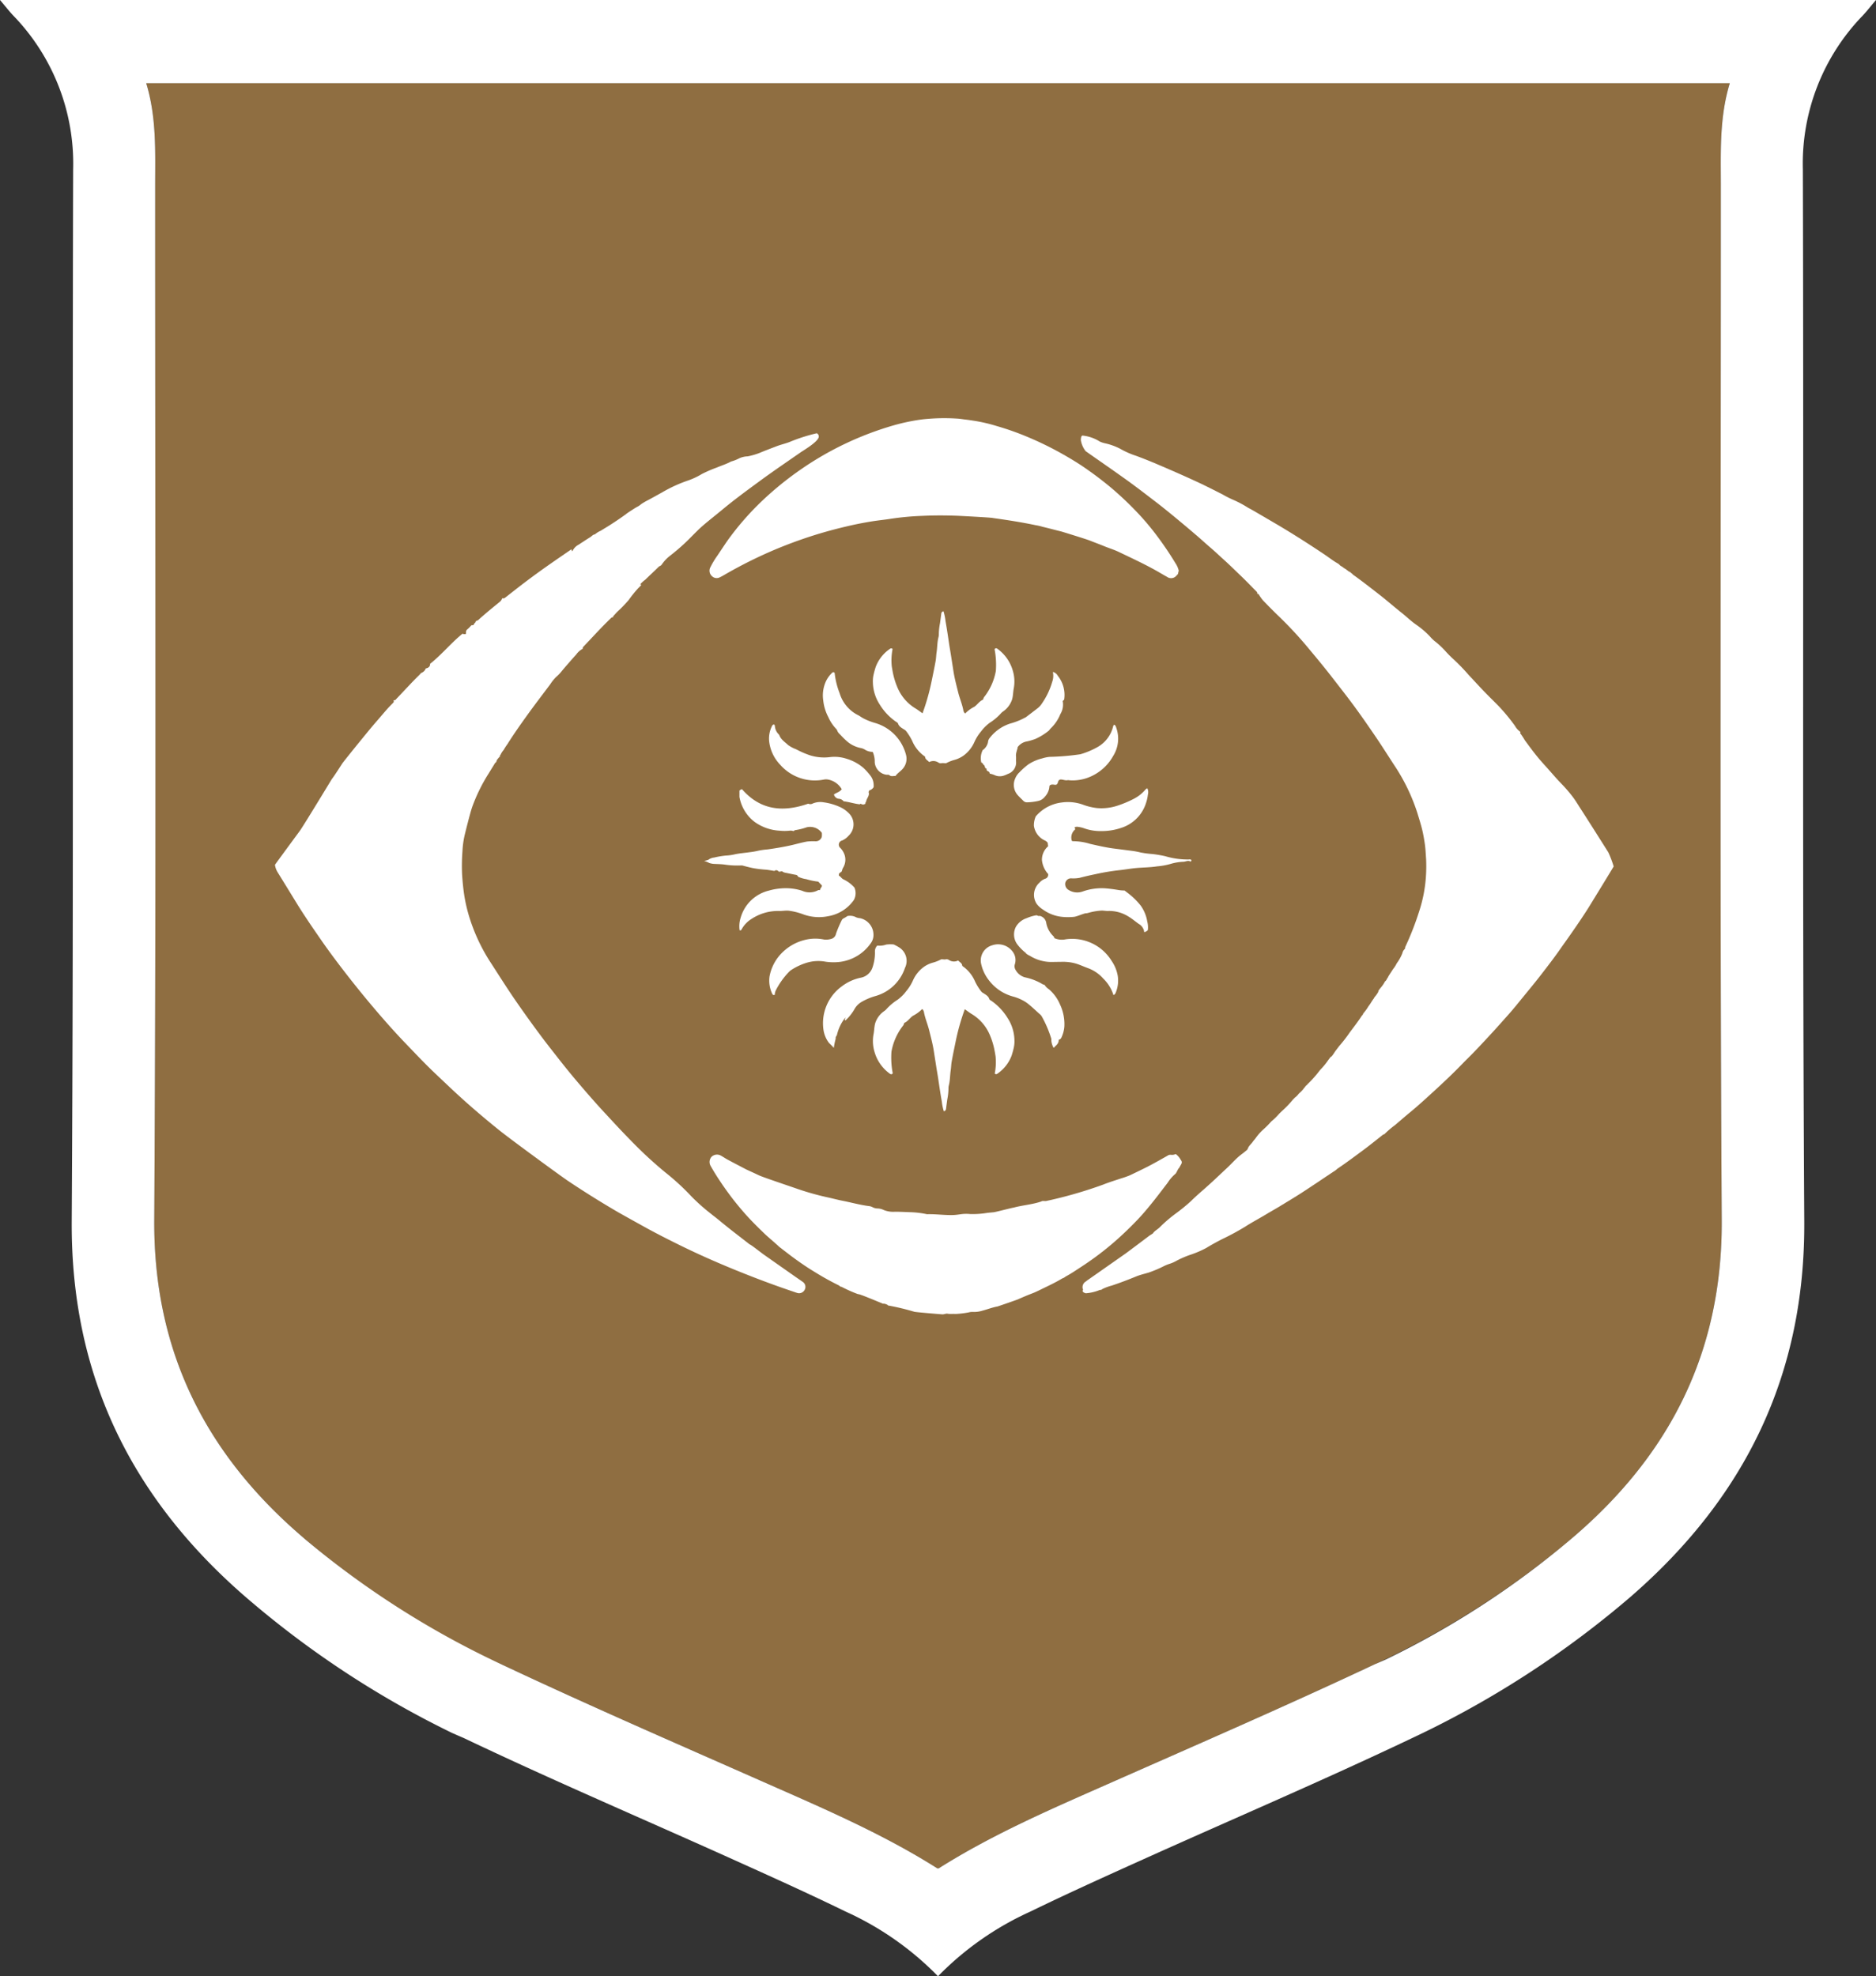<svg xmlns="http://www.w3.org/2000/svg" viewBox="0 0 261.64 275.595">
  <rect x="0" y="0" width="261.64" height="275.595" fill="#333333" stroke="none"/>
  <title>tooltip_trials-of-osiris_1</title>
  <g id="Layer_2" data-name="Layer 2">
    <g id="Layer_1-2" data-name="Layer 1">
      <g>
        <path d="M130.82,11.604H20.393c1.457,4.79,1.248,9.535,1.247,14.263-.01,48.083.162,96.168-.126,144.249-.111,18.444,7.26,32.86,21.027,44.516a122.46,122.46,0,0,0,25.824,16.788l.733.32.747.319c12.125,5.708,24.426,11.048,36.686,16.465,8.248,3.645,16.541,7.185,24.216,12.039.024-.014.048-.028.072-.042.024.014.048.028.072.042,7.675-4.855,15.968-8.395,24.216-12.039,12.261-5.417,24.561-10.757,36.687-16.465a124.165,124.165,0,0,0,27.664-17.724l-.36.297c13.767-11.656,21.137-26.072,21.027-44.516-.288-48.082-.116-96.166-.126-144.249-.001-4.728-.209-9.473,1.247-14.263Z" style="fill: #8f6e41"/>
        <path d="M261.64,0H0C.743.875,1.274,1.562,1.868,2.19a29.678,29.678,0,0,1,8.334,21.457c-.142,48.885.099,97.772-.198,146.656-.13,21.384,8.215,38.425,24.062,52.234a133.09,133.09,0,0,0,28.986,19.129l.792.348.807.347c12.409,5.908,25.063,11.302,37.595,16.952,5.239,2.362,10.48,4.724,15.646,7.24a42.436,42.436,0,0,1,12.928,9.041,42.441,42.441,0,0,1,12.928-9.041c5.166-2.516,10.407-4.878,15.646-7.24,12.532-5.65,25.186-11.045,37.595-16.952a134.767,134.767,0,0,0,30.918-20.107l-.333.283c15.847-13.809,24.192-30.85,24.062-52.234-.297-48.884-.056-97.771-.198-146.656a29.678,29.678,0,0,1,8.334-21.457c.594-.628,1.125-1.314,1.868-2.19ZM240,25.867c.01,48.083-.162,96.168.126,144.249.111,18.444-7.26,32.86-21.027,44.516A122.452,122.452,0,0,1,193.276,231.42l-.733.32-.747.319c-12.125,5.708-24.426,11.048-36.687,16.465-8.248,3.645-16.541,7.185-24.216,12.039-.024-.014-.048-.028-.072-.042-.024.014-.048.028-.072.042-7.675-4.855-15.968-8.395-24.216-12.039-12.261-5.417-24.561-10.757-36.686-16.465A124.165,124.165,0,0,1,42.181,214.335l.36.297C28.775,202.976,21.404,188.561,21.514,170.117c.288-48.082.116-96.166.126-144.249.001-4.728.209-9.473-1.247-14.263H241.248c-1.457,4.79-1.248,9.535-1.247,14.263Z" style="fill: #fff"/>
        <g>
          <path d="M224.313,118.869c-.104-.171-3.14-4.97-3.82-6.009-.387-.591-.743-1.206-1.17-1.766a20.274,20.274,0,0,0-1.584-1.826c-.562-.579-1.088-1.191-1.623-1.796-.533-.604-1.084-1.19-1.599-1.812-.653-.79-1.255-1.615-1.861-2.439a9.036,9.036,0,0,0-.663-1l.074-.139a2.521,2.521,0,0,1-.773-.848,26.219,26.219,0,0,0-2.343-2.829c-.673-.682-1.362-1.35-2.026-2.041-.696-.725-1.37-1.471-2.06-2.201a27.967,27.967,0,0,0-2.051-2.136,15.933,15.933,0,0,1-1.248-1.251,11.388,11.388,0,0,0-1.476-1.368,5.391,5.391,0,0,1-.68-.674,12.296,12.296,0,0,0-1.959-1.66c-.688-.485-1.288-1.077-1.947-1.599-.632-.502-1.25-1.021-1.872-1.536-.076-.063-.758-.631-.966-.792-1.314-1.018-2.618-2.048-3.972-3.014a.637.637,0,0,1-.099-.114l-.094-.066a.17.17,0,0,1-.11-.14.191.191,0,0,1-.196-.108.258.258,0,0,1-.201-.104l-.109-.088a.118.118,0,0,1-.1-.087,3.417,3.417,0,0,1-.614-.414.887.887,0,0,1-.393-.292l-.186-.138c-.649-.357-1.224-.824-1.838-1.234-1.702-1.14-3.421-2.253-5.17-3.32-.574-.35-1.149-.699-1.731-1.036-.355-.206-1.688-.99-1.799-1.053-.657-.375-1.299-.778-1.972-1.122a15.09,15.09,0,0,0-1.971-1.064,13.432,13.432,0,0,1-1.621-.814c-1.095-.548-2.183-1.111-3.293-1.629-1.367-.639-2.746-1.252-4.13-1.851-1.571-.68-3.142-1.363-4.756-1.94a11.754,11.754,0,0,1-2.106-.95,8.758,8.758,0,0,0-2.121-.757,3.627,3.627,0,0,1-.709-.24,5.5,5.5,0,0,0-2.354-.826c-.259-.027-.27.395-.281.624a3.328,3.328,0,0,0,.677,1.549c1.909,1.346,3.837,2.667,5.733,4.031,1.363.98,2.693,2.006,4.025,3.028.84.644,1.664,1.309,2.481,1.981q1.556,1.281,3.088,2.591c.691.588,1.36,1.205,2.048,1.795.639.549,1.25,1.128,1.874,1.691.822.742,1.614,1.522,2.414,2.29.693.664,1.359,1.357,2.033,2.041.125.126.28.244.235.46l.006.006c.163-.068.2.079.262.163a7.17,7.17,0,0,0,.531.733c.761.786,1.526,1.57,2.319,2.322a55.202,55.202,0,0,1,4.265,4.645c1.058,1.262,2.103,2.534,3.112,3.837.811,1.048,1.63,2.09,2.428,3.148.81,1.073,1.591,2.166,2.357,3.271.708,1.021,1.413,2.044,2.093,3.084.653.999,1.291,2.009,1.948,3.004a26.667,26.667,0,0,1,3.011,6.35c.255.848.53,1.69.724,2.556.132.589.231,1.18.317,1.778.098.684.123,1.372.172,2.058a21.812,21.812,0,0,1-.043,2.722,19.679,19.679,0,0,1-.933,4.613,40.007,40.007,0,0,1-1.945,4.97c-.003.092.001.217-.074.271a1.081,1.081,0,0,0-.312.563,6.11,6.11,0,0,1-.786,1.414,4.069,4.069,0,0,1-.517.813q-.32.493-.639.987a.118.118,0,0,1-.075.114.2.2,0,0,1-.109.19l-.006.007a.81.81,0,0,1-.29.417l-.106.188-.128.213-.071.093c-.132.237-.705.797-.627.951a3.804,3.804,0,0,1-.479.685l-.125.18a.137.137,0,0,1-.079.12l-.067.116-.079.098a.042.042,0,0,1-.027.048l-.302.474-.226.312a6.289,6.289,0,0,1-.715.981.577.577,0,0,1-.189.302c-.519.805-1.105,1.561-1.68,2.325a19.657,19.657,0,0,1-1.475,1.907c-.172.225-.342.452-.516.675-.127.163-.514.84-.67.849l-.101.111-.134.181-.097.129a10.324,10.324,0,0,1-1.152,1.404l-.071.084a15.311,15.311,0,0,1-1.633,1.847l-.079.077a.125.125,0,0,1-.109.102l-.196.21a.188.188,0,0,1-.114.136.101.101,0,0,1-.036.061,4.037,4.037,0,0,1-.652.71l-.104.099a2.321,2.321,0,0,1-.53.531l-.276.281a13.734,13.734,0,0,1-1.493,1.562q-.204.197-.408.394a8.672,8.672,0,0,1-1.115,1.09l-.01.01a12.674,12.674,0,0,1-1.137,1.142,7.137,7.137,0,0,0-1.001,1.128c-.13.195-.304.361-.435.555-.222.33-.565.567-.699.973-.052.157-.242.275-.383.394-.192.163-.397.31-.596.464-.664.519-1.211,1.161-1.823,1.734-1.189,1.115-2.364,2.244-3.598,3.31q-.8.691-1.557,1.431a24.921,24.921,0,0,1-2.103,1.713,19.405,19.405,0,0,0-2.175,1.866c-.288.304-.674.482-.938.806.05.061-.44.323-.56.415-.851.648-3.111,2.341-3.34,2.502q-2.66,1.864-5.321,3.728c-.055.038-.101.089-.156.129a.909.909,0,0,0-.415,1.177c-.265.319.338.481.382.485a6.338,6.338,0,0,0,1.986-.478.289.289,0,0,0,.289-.094,6.644,6.644,0,0,1,1.319-.493c1.158-.385,2.296-.818,3.423-1.281.575-.237,1.179-.367,1.769-.548a16.643,16.643,0,0,0,2.124-.903,5.661,5.661,0,0,1,.696-.286,5.014,5.014,0,0,0,1.012-.433,13.315,13.315,0,0,1,1.876-.824,14.1,14.1,0,0,0,2.308-.982c.744-.455,1.508-.874,2.285-1.265a34.359,34.359,0,0,0,3.137-1.701c1.045-.671,2.147-1.241,3.203-1.891.055-.034,1.387-.803,1.587-.926,1.044-.645,2.102-1.268,3.131-1.935,1.467-.951,2.912-1.934,4.367-2.903a3.154,3.154,0,0,0,.576-.429c1.205-.805,2.399-1.703,3.601-2.591.905-.669,1.778-1.382,2.665-2.076.078-.061.146-.143.261-.123a13.155,13.155,0,0,1,1.511-1.295c.691-.587,1.374-1.186,2.074-1.761,1.132-.929,2.208-1.919,3.286-2.905,1.391-1.272,2.763-2.567,4.074-3.924.526-.545,1.076-1.067,1.6-1.613q1.326-1.384,2.62-2.8c.74-.806,1.463-1.626,2.191-2.442.704-.789,1.364-1.619,2.033-2.439.819-1.001,1.645-1.997,2.436-3.02.914-1.183,1.832-2.365,2.688-3.593.479-.688.971-1.367,1.451-2.054.836-1.197,1.66-2.402,2.445-3.634.225-.353,3.1-5.044,3.592-5.88A15.699,15.699,0,0,0,224.313,118.869Z" style="fill: #fff"/>
          <path d="M89.994,80.841c.611-.603,1.249-1.178,1.855-1.785.13-.131.317-.14.428-.306a5.479,5.479,0,0,1,1.247-1.308,28.294,28.294,0,0,0,2.821-2.514c.548-.548,1.084-1.11,1.67-1.615.903-.78,1.849-1.51,2.766-2.273,1.694-1.408,3.475-2.706,5.249-4.008,1.858-1.363,3.77-2.653,5.66-3.971.324-.226,2.329-1.392,2.496-2.102a.497.497,0,0,0-.273-.538A23.726,23.726,0,0,0,110.121,61.636c-.607.234-1.256.376-1.859.611-.782.304-1.571.595-2.346.922a9.723,9.723,0,0,1-1.637.472,3.045,3.045,0,0,0-1.167.266,5.252,5.252,0,0,1-1.144.448c-.658.362-1.376.578-2.009.85a17.434,17.434,0,0,0-2.091.907,10.189,10.189,0,0,1-1.819.866A19.607,19.607,0,0,0,92.339,68.669c-.722.396-1.438.803-2.167,1.184-.254.133-.494.282-.734.437a2.832,2.832,0,0,1-.651.432c.003-.015-1.411.882-1.47.966-1.067.782-1.951,1.339-2.124,1.452-.465.303-.947.58-1.415.877a3.003,3.003,0,0,0-.781.479l-.001-.007c.003-.004-.027.034-.023.03-.289.023-.436.257-.659.395-.543.335-1.074.69-1.609,1.039a1.923,1.923,0,0,0-.872.916c-.131-.058-.063-.171-.148-.26-.927.638-1.862,1.276-2.79,1.923-1.324.923-2.633,1.868-3.916,2.847-.788.601-1.564,1.218-2.348,1.826-.171.133-.328.303-.596.223a.951.951,0,0,1-.332.499c-.975.798-1.956,1.589-2.892,2.435a.61.61,0,0,1-.388.215l-.111.15c-.002.134-.154.164-.195.272-.011.159-.18.214-.318.182l-.089.048a3.778,3.778,0,0,1-.57.565c-.184.167-.152.395-.155.606a.66.66,0,0,1-.482-.03c-1.598,1.3-2.905,2.921-4.517,4.199.002.423-.261.574-.608.652a1.033,1.033,0,0,1-.565.597c-.129.043-.22.201-.328.306-1.086,1.057-2.096,2.187-3.147,3.276-.111.115-.19.289-.395.231-.109.088.032.199-.04.284-.054.064-.105.132-.165.19-.736.718-1.374,1.523-2.05,2.294-.842.959-1.644,1.953-2.451,2.941q-1.226,1.501-2.427,3.024c-.099.124-1.118,1.76-1.527,2.274,0,0-3.973,6.548-4.447,7.2-.068.093-2.932,3.975-3.486,4.758a2.583,2.583,0,0,0,.362,1.03c.444.709,2.832,4.605,2.875,4.674.999,1.594,2.062,3.144,3.133,4.69.105.151,1.398,2.059,3.883,5.234q1.864,2.383,3.826,4.686c1.31,1.528,2.642,3.039,4.038,4.49,1.388,1.443,2.756,2.904,4.212,4.283,1.467,1.389,2.926,2.789,4.438,4.127q2.264,2.004,4.627,3.896c1.573,1.255,8.393,6.251,9.452,6.96q3.516,2.356,7.178,4.478c.134.077,3.232,1.808,4.175,2.318,1.433.775,2.888,1.508,4.35,2.227,3.405,1.674,6.894,3.152,10.434,4.517q2.676,1.032,5.393,1.946c.158.054.315.112.476.157a.869.869,0,0,0,1.02-.44.839.839,0,0,0-.276-1.114c-.327-.234-.662-.457-.991-.688q-2.165-1.517-4.329-3.038c-.588-.416-1.961-1.515-2.067-1.49-1.412-1.106-2.863-2.197-4.255-3.36-.46-.384-.942-.733-1.401-1.113a26.405,26.405,0,0,1-2.511-2.261,32.953,32.953,0,0,0-3.559-3.273,57.031,57.031,0,0,1-4.958-4.593c-1.232-1.245-2.413-2.538-3.605-3.822-1.203-1.296-2.362-2.63-3.509-3.974q-1.438-1.686-2.807-3.434c-.795-1.018-1.6-2.028-2.374-3.061q-1.842-2.461-3.591-4.989c-1.205-1.739-2.331-3.528-3.479-5.304a25.343,25.343,0,0,1-3.047-6.438,22.099,22.099,0,0,1-.685-2.88c-.165-1.027-.264-2.056-.332-3.095a27.084,27.084,0,0,1,.051-3.228,12.509,12.509,0,0,1,.351-2.433c.017-.065.715-2.929,1.026-3.797a23.774,23.774,0,0,1,2.235-4.554c.275-.441.543-.887.821-1.327a.844.844,0,0,1,.283-.343l.012-.01c.028-.306.269-.483.431-.707.043-.059.087.008.129.023-.03-.037-.098-.057-.053-.125a.196.196,0,0,1,.111-.21l-.018-.019.016-.021a2.674,2.674,0,0,1,.405-.61l.002-.003a8.096,8.096,0,0,1,.517-.801c.885-1.406,1.841-2.765,2.813-4.112,1.03-1.429,2.103-2.827,3.16-4.236a6.131,6.131,0,0,1,.815-1.018,5.595,5.595,0,0,0,.734-.749c.231-.288.473-.567.716-.846.452-.519.902-1.039,1.366-1.548a2.526,2.526,0,0,1,.904-.793.323.323,0,0,1,.078-.278c1.325-1.379,2.599-2.808,3.971-4.105.192.038.188-.104.218-.178.216-.234.383-.422.557-.603a19.467,19.467,0,0,0,1.577-1.626,17.587,17.587,0,0,1,1.286-1.609c.067-.07.384-.378.479-.506l-.143-.099A4.797,4.797,0,0,1,89.994,80.841Z" style="fill: #fff"/>
          <g>
            <polygon points="128.523 182.765 128.514 182.765 128.512 182.776 128.523 182.765" style="fill: #fff"/>
            <path d="M164.698,161.783a2.517,2.517,0,0,0-.724-.85,1.158,1.158,0,0,1-.674.106.699.699,0,0,0-.471.128c-.904.513-1.808,1.026-2.73,1.505-.577.299-2.36,1.158-2.534,1.235a12.473,12.473,0,0,1-1.183.418c-.856.282-1.717.55-2.557.883a60.542,60.542,0,0,1-7.899,2.271c-.149.037-.623-.035-.647.051-1.268.452-2.62.523-3.918.879-.095-.012-2.513.619-2.771.643-.301.028-.603.055-.904.088a12.325,12.325,0,0,1-2.41.161,5.228,5.228,0,0,0-1.144.01c-.397.052-.795.117-1.201.129-1.197.037-2.385-.146-3.581-.115a.428.428,0,0,1-.101-.007,12.889,12.889,0,0,0-2.29-.273c-.706-.026-1.411-.061-2.117-.064a3.525,3.525,0,0,1-1.617-.253,1.974,1.974,0,0,0-.829-.201,1.587,1.587,0,0,1-.722-.19,1.343,1.343,0,0,0-.478-.143c-1.245-.156-2.453-.502-3.682-.741-.655-.128-1.302-.303-1.954-.448a37.941,37.941,0,0,1-4.298-1.195c-1.168-.409-4.912-1.661-5.428-1.912-.518-.252-1.69-.782-1.749-.812-.864-.452-1.731-.901-2.59-1.362-.325-.174-.63-.387-.953-.567a1.099,1.099,0,0,0-1.305.163,1.084,1.084,0,0,0-.132,1.261c.435.777.91,1.531,1.408,2.269a40.901,40.901,0,0,0,3.618,4.657c.827.911,1.701,1.772,2.587,2.621.422.405,1.935,1.679,1.906,1.706.637.489,1.268.987,1.914,1.464.97.717,1.961,1.404,2.996,2.027a38.864,38.864,0,0,0,3.552,1.975c.011.101.125.118.293.158a20.255,20.255,0,0,0,2.278,1.012c.148-.083,3.198,1.232,3.527,1.345.088-.07.664.128.656.234a33.648,33.648,0,0,1,3.665.876c.153.066,3.771.355,3.913.365.265.018.522-.148.763-.082a4,4,0,0,0,.785.016,4.563,4.563,0,0,0,.505.002,13.56,13.56,0,0,0,1.606-.202,2.063,2.063,0,0,1,.7-.068,3.827,3.827,0,0,0,1.229-.178c.71-.184,1.395-.46,2.121-.589.032-.006,2.62-.889,2.869-1.002.475-.215.955-.417,1.438-.614.142-.058.677-.26.848-.335.369-.161.73-.341,1.093-.517.938-.454,1.88-.898,2.773-1.439a1.266,1.266,0,0,0,.46-.259c.763-.401,1.496-.907,2.241-1.394a41.787,41.787,0,0,0,6.193-4.928c.764-.737,1.517-1.485,2.221-2.276,1.274-1.433,2.427-2.967,3.59-4.491a5.358,5.358,0,0,1,1.047-1.213c.198-.142.383-.748.537-.83.104-.184.219-.389.335-.593A.46.46,0,0,0,164.698,161.783Z" style="fill: #fff"/>
          </g>
          <path d="M148.058,74.13c-.877-.218-1.75-.453-2.629-.661a8.149,8.149,0,0,0-1.02-.235c-1.987-.419-3.973-.72-5.926-.994-.157-.073-4.708-.306-5.033-.317-1.615-.058-3.234-.061-4.846.017a38.547,38.547,0,0,0-4.319.397c-.908.147-1.828.23-2.736.379-.957.158-1.913.336-2.859.55-1.975.445-3.929.971-5.854,1.602-1.498.491-2.973,1.042-4.431,1.641a62.821,62.821,0,0,0-7.577,3.773c-.145.084-.298.156-.448.232a.947.947,0,0,1-1.079-.159,1.024,1.024,0,0,1-.273-1.153,11.686,11.686,0,0,1,1.034-1.732c.098-.143,1.185-1.791,1.509-2.234a39.361,39.361,0,0,1,4.783-5.451,45.071,45.071,0,0,1,5.369-4.345,44.256,44.256,0,0,1,12.876-6.114,27.656,27.656,0,0,1,4.133-.853,28.036,28.036,0,0,1,4.739-.101c.434.019.866.108,1.299.152.247.025.891.128,1.051.15a22.419,22.419,0,0,1,3.227.751,38.198,38.198,0,0,1,4.358,1.548,45.984,45.984,0,0,1,4.308,2.081c1.133.631,2.251,1.283,3.325,2.009a49.305,49.305,0,0,1,3.944,2.971,46.191,46.191,0,0,1,3.734,3.544,35.738,35.738,0,0,1,2.594,3.085,45.923,45.923,0,0,1,2.627,3.88,3.103,3.103,0,0,1,.457,1.037l-.116.48c-.054.057-.119.135-.193.203a.965.965,0,0,1-1.325.179c-.428-.231-.845-.485-1.268-.727-1.768-1.012-3.617-1.86-5.451-2.742-.664-.32-1.366-.527-2.043-.806-.666-.275-1.345-.519-2.014-.788C151.559,75.206,148.16,74.155,148.058,74.13Z" style="fill: #fff"/>
          <path d="M166.142,119.919c-.112-.105-.256-.069-.383-.06a11.094,11.094,0,0,1-3.257-.461c-.574-.129-1.146-.225-1.728-.298a13.504,13.504,0,0,1-1.698-.219,10.076,10.076,0,0,0-1.235-.23c-.812-.103-1.623-.212-2.436-.314-1.134-.142-2.243-.402-3.354-.652a8.251,8.251,0,0,0-2.423-.377c-.044.003-.091-.036-.144-.059a1.448,1.448,0,0,1,.466-1.58c.03-.148-.128-.216-.025-.332a1.126,1.126,0,0,1,.541-.012,3.942,3.942,0,0,1,.776.2,6.818,6.818,0,0,0,2.372.372,8.463,8.463,0,0,0,2.766-.45,5.313,5.313,0,0,0,3.467-3.512,5.442,5.442,0,0,0,.245-1.126,1.244,1.244,0,0,0-.08-.882.826.826,0,0,0-.335.268,5.218,5.218,0,0,1-1.456,1.154,15.091,15.091,0,0,1-2.407,1.015,7.112,7.112,0,0,1-2.829.322,8.191,8.191,0,0,1-1.894-.452,6.19,6.19,0,0,0-3.017-.324,5.643,5.643,0,0,0-3.62,1.936,3.083,3.083,0,0,0-.258,1.33,2.664,2.664,0,0,0,1.456,1.998,1.072,1.072,0,0,1,.464.349l.064.492a2.475,2.475,0,0,0-.865,1.902,3.337,3.337,0,0,0,.866,1.963.579.579,0,0,1-.436.669,2.024,2.024,0,0,0-.779.543,2.295,2.295,0,0,0-.402,2.931,3.281,3.281,0,0,0,.883.812A5.507,5.507,0,0,0,148.087,127.854a7.938,7.938,0,0,0,1.715-0c.423-.039,1.519-.562,1.735-.493.088-.021.186-.043.282-.067a8.048,8.048,0,0,1,1.83-.31c.301-.005.604.066.904.053a5.027,5.027,0,0,1,2.781.747c.524.304.982.699,1.472,1.05a1.515,1.515,0,0,1,.78,1.18c.197-.11.389-.132.501-.327a3.2,3.2,0,0,0-.082-1.177,5.267,5.267,0,0,0-.905-2.208,9.984,9.984,0,0,0-1.904-1.84c-.117-.093-.237-.183-.362-.279a5.001,5.001,0,0,1-.899-.077c-.596-.098-1.197-.181-1.799-.227a7.91,7.91,0,0,0-3.12.436,2.245,2.245,0,0,1-1.976-.206.946.946,0,0,1-.471-.974.823.823,0,0,1,.899-.643,4.896,4.896,0,0,0,1.102-.074c.728-.193,1.463-.358,2.2-.511a31.265,31.265,0,0,1,3.268-.549c.8-.079,1.594-.23,2.394-.304.985-.091,1.98-.085,2.96-.241a9.588,9.588,0,0,0,1.876-.34,7.333,7.333,0,0,1,1.824-.3c.323-.034.646-.222.948-.018C166.154,120.084,166.178,120.013,166.142,119.919Z" style="fill: #fff"/>
          <path d="M119.167,123.777a4.729,4.729,0,0,0-1.566-1.162c-.239-.126-.364-.388-.592-.493a.506.506,0,0,1,.038-.332c.117-.089.237-.18.351-.267a2.102,2.102,0,0,1,.165-.478,2.165,2.165,0,0,0,.225-1.843,2.727,2.727,0,0,0-.573-.94.599.599,0,0,1,.227-1.051,2.453,2.453,0,0,0,.887-.646,2.169,2.169,0,0,0,.009-3.202,4.114,4.114,0,0,0-1.38-.904,8.067,8.067,0,0,0-2.07-.571,2.738,2.738,0,0,0-1.531.161.691.691,0,0,1-.635.026c-3.553,1.238-6.686.911-9.245-2.028-.126.077-.254.075-.348.22,0,.217-.001.469 0.0.72a1.031,1.031,0,0,0,.01.201,5.603,5.603,0,0,0,2.118,3.44,6.595,6.595,0,0,0,3.514,1.217,6.321,6.321,0,0,0,1.404-.009,1.099,1.099,0,0,1,.486.068c.095-.052.18-.139.27-.143a8.418,8.418,0,0,0,1.557-.387,2.02,2.02,0,0,1,2.132.768,2.94,2.94,0,0,1-.006.551.87.87,0,0,1-.876.625,8.473,8.473,0,0,0-1.159.034c-.642.112-1.273.288-1.908.442-1.189.289-2.393.483-3.603.658a10.138,10.138,0,0,0-1.242.168,11.204,11.204,0,0,1-1.335.231c-.664.096-1.339.141-1.992.284a6.867,6.867,0,0,1-1.236.176,10.994,10.994,0,0,0-1.632.272,1.692,1.692,0,0,0-.75.253c-.011.078-.68.232-.68.232a2.736,2.736,0,0,1,.715.279,3.513,3.513,0,0,0,.533.117c.519.035,1.036.032,1.557.096a12.051,12.051,0,0,0,2.359.129,1.037,1.037,0,0,1,.345.054c.436.117.874.226,1.315.32a15.504,15.504,0,0,0,1.799.217c.398.037.793.116,1.198.177.196-.212.469-.07.616.115l.43-.073a.911.911,0,0,0,.397.193c.508.101,1.015.213,1.524.308a.356.356,0,0,1,.307.253,3.946,3.946,0,0,0,1.142.346,9.179,9.179,0,0,0,1.681.346l.516.543c-.009.234-.25.399-.277.646-.1,0-.197-.03-.256.005a2.494,2.494,0,0,1-2.213.086,7.371,7.371,0,0,0-2.329-.36,8.511,8.511,0,0,0-2.332.333,5.423,5.423,0,0,0-3.928,3.766,3.931,3.931,0,0,0-.148,1.765c.186.06.233-.044.294-.154a3.927,3.927,0,0,1,1.34-1.41,6.707,6.707,0,0,1,3.933-1.126c.201.008.403-.019.605-.027a3.557,3.557,0,0,1,.654-.014,9.038,9.038,0,0,1,2.0.493,6.389,6.389,0,0,0,3.507.279,5.485,5.485,0,0,0,3.604-2.267A1.981,1.981,0,0,0,119.167,123.777Z" style="fill: #fff"/>
          <path d="M126.353,105.244a6.247,6.247,0,0,0-4.352-4.435,8.689,8.689,0,0,1-1.583-.63c-.284-.145-.536-.354-.823-.489a5.042,5.042,0,0,1-2.496-3.026,10.804,10.804,0,0,1-.688-2.766c-.007-.067-.045-.126-.161-.166a.373.373,0,0,0-.256.149,3.926,3.926,0,0,0-.927,1.425,4.705,4.705,0,0,0-.252,2.368,6.369,6.369,0,0,0,.711,2.333,5.645,5.645,0,0,0,1.07,1.616.756.756,0,0,1,.185.297,1.192,1.192,0,0,0,.286.41c.299.296.575.617.892.892a4.165,4.165,0,0,0,2.008,1.077,1.845,1.845,0,0,1,.611.21,2.011,2.011,0,0,0,1.135.343,3.31,3.31,0,0,1,.282,1.436,1.889,1.889,0,0,0,1.645,1.752c.133.002.31-.021.39.052.272.249.57.086.856.13.294-.415.725-.661,1.038-1.038A2.106,2.106,0,0,0,126.353,105.244Z" style="fill: #fff"/>
          <path d="M145.672,137.331a2.078,2.078,0,0,0,.628.631,5.706,5.706,0,0,1,1.531,2.102,6.472,6.472,0,0,1,.614,3.081,4.407,4.407,0,0,1-.415,1.547.508.508,0,0,1-.38.307c.038.562-.385.772-.701,1.137a2.508,2.508,0,0,1-.321-.993,1.107,1.107,0,0,0-.026-.35,15.766,15.766,0,0,0-1.33-3.086c-.058-.082-.126-.157-.176-.219-.201-.122-1.448-1.388-2.121-1.792a6.481,6.481,0,0,0-1.607-.704,6.296,6.296,0,0,1-3.431-2.265,5.681,5.681,0,0,1-1.097-2.303,2.189,2.189,0,0,1,1.55-2.603,2.526,2.526,0,0,1,2.98,1.092,1.936,1.936,0,0,1,.166,1.562.967.967,0,0,0,.121.807,2.133,2.133,0,0,0,1.274,1.007,7.93,7.93,0,0,1,2.51.982A.888.888,0,0,0,145.672,137.331Z" style="fill: #fff"/>
          <path d="M121.846,109.504a2.19,2.19,0,0,0-.376-1.234,8.765,8.765,0,0,0-1.033-1.169,6.417,6.417,0,0,0-2.368-1.291,5.418,5.418,0,0,0-2.295-.233,6.52,6.52,0,0,1-2.876-.27,12.655,12.655,0,0,1-1.883-.828,4.455,4.455,0,0,1-1.105-.586c-.446-.422-1-.757-1.224-1.38a.564.564,0,0,0-.128-.155,1.809,1.809,0,0,1-.487-1.082.295.295,0,0,0-.126-.248c-.17.015-.231.123-.293.252a3.86,3.86,0,0,0-.38,2.092,5.631,5.631,0,0,0,1.542,3.277,6.439,6.439,0,0,0,6.107,2.061,1.593,1.593,0,0,1,.453-.017,2.785,2.785,0,0,1,2.019,1.364c-.274.404-.751.479-1.087.732a.777.777,0,0,0,.699.606.894.894,0,0,1,.651.35c.783.089,1.499.343,2.28.423-.076-.216.565.162.512,0,.394-.027.146-.162.342-.365.068-.451.433-.753.392-1.196a.328.328,0,0,1,.277-.462C121.818,109.876,121.874,109.81,121.846,109.504Z" style="fill: #fff"/>
          <path d="M155.883,136.048a5.239,5.239,0,0,0-.838-2.031,6.456,6.456,0,0,0-6.421-3.026,2.596,2.596,0,0,1-1.57-.161c-.042-.089-.046-.193-.131-.266a3.346,3.346,0,0,1-1.015-1.918,1.19,1.19,0,0,0-.926-.931c-.082.076-.288-.033-.418-.081a5.753,5.753,0,0,0-1.383.408,2.713,2.713,0,0,0-1.496,1.203,2.326,2.326,0,0,0,.118,2.343,6.298,6.298,0,0,0,1.241,1.286c.085.19.537.387.623.436a5.673,5.673,0,0,0,2.859.841c.539-.004,1.078-.018,1.617-.021a6.402,6.402,0,0,1,1.935.251c.564.172,1.091.425,1.642.623a5.268,5.268,0,0,1,2.146,1.459,5.501,5.501,0,0,1,1.426,2.303.524.524,0,0,0,.299-.301A4.396,4.396,0,0,0,155.883,136.048Z" style="fill: #fff"/>
          <path d="M150.664,105.186a10.996,10.996,0,0,0,2.309-.953,4.516,4.516,0,0,0,2.272-2.938.546.546,0,0,1,.062-.138.91.91,0,0,1,.073-.097c.211.083.256.286.316.467a4.542,4.542,0,0,1-.454,3.909,6.671,6.671,0,0,1-2.653,2.62,6.239,6.239,0,0,1-2.739.77,5.054,5.054,0,0,1-.915-.038c-.333.101-.698-.102-1.039-.086-.423.087-.264.552-.558.714-.274.103-.589-.156-.943.125a.886.886,0,0,0-.054.302,2.373,2.373,0,0,1-.632,1.28,1.598,1.598,0,0,1-.924.575,7.868,7.868,0,0,1-1.539.189.682.682,0,0,1-.503-.189c-.261-.261-.532-.512-.778-.787a2.138,2.138,0,0,1-.398-2.298,2.393,2.393,0,0,1,.614-.913,9.401,9.401,0,0,1,1.24-1.102,6.143,6.143,0,0,1,1.925-.836,5.218,5.218,0,0,1,1.016-.214A34.629,34.629,0,0,0,150.664,105.186Z" style="fill: #fff"/>
          <path d="M115.585,145.399a3.949,3.949,0,0,1-.731-1.745,6.352,6.352,0,0,1,2.533-6.092,6.527,6.527,0,0,1,2.721-1.23,2.139,2.139,0,0,0,1.59-1.46,6.234,6.234,0,0,0,.325-2.159,1.142,1.142,0,0,1,.326-.848,2.853,2.853,0,0,0,1.259-.144,4.892,4.892,0,0,1,1.027-.014,6.384,6.384,0,0,1,.77.415,2.21,2.21,0,0,1,.808,2.853,6.066,6.066,0,0,1-4.094,3.921,8.382,8.382,0,0,0-1.901.792,2.653,2.653,0,0,0-1.053,1.052,6.657,6.657,0,0,1-1.22,1.535c-.015.015-.061-.001-.093-.003-.123-.125.085-.2.031-.358a6.119,6.119,0,0,0-1.164,2.441c-.135.208-.203.336-.165.493a9.513,9.513,0,0,0-.266,1.288C116.121,145.908,115.648,145.489,115.585,145.399Z" style="fill: #fff"/>
          <path d="M108.053,138.736c-.23.066-.304-.04-.349-.145a4.244,4.244,0,0,1-.376-2.442,6.262,6.262,0,0,1,1.81-3.351,6.767,6.767,0,0,1,3.381-1.783,5.951,5.951,0,0,1,2.405.006,2.472,2.472,0,0,0,.947-.074.922.922,0,0,0,.728-.754,17.024,17.024,0,0,1,.764-1.803.632.632,0,0,1,.346-.348c.164-.083.315-.192.488-.3a1.812,1.812,0,0,1,1.202.175,1.671,1.671,0,0,0,.532.125,2.362,2.362,0,0,1,1.889,2.254,1.916,1.916,0,0,1-.394,1.267,6.201,6.201,0,0,1-4.175,2.561,7.504,7.504,0,0,1-2.115-.013,5.545,5.545,0,0,0-2.679.164,8.351,8.351,0,0,0-2.126,1.007,2.152,2.152,0,0,0-.339.295,10.646,10.646,0,0,0-1.771,2.491A1.54,1.54,0,0,0,108.053,138.736Z" style="fill: #fff"/>
          <path d="M146.326,101.846a8.178,8.178,0,0,1-1.958,1.216,9.655,9.655,0,0,1-1.104.325,2.004,2.004,0,0,0-1.347.823c.082.025-.269.778-.22,1.217.028.25.001.505.011.758a1.675,1.675,0,0,1-1.114,1.732c-.168.073-.333.156-.506.213a1.745,1.745,0,0,1-1.414-.055,3.648,3.648,0,0,0-.642-.194c-.018-.442-.504-.223-.431-.684-.274-.09-.202-.217-.326-.501-.127.097-.152-.32-.409-.345a2.503,2.503,0,0,1,.189-1.745,1.802,1.802,0,0,0,.742-1.123.981.981,0,0,1,.25-.592,5.892,5.892,0,0,1,2.849-1.992,9.59,9.59,0,0,0,1.954-.765c.071-.044.157-.066.223-.116.576-.436,1.153-.871,1.721-1.317a2.674,2.674,0,0,0,.553-.651,10.183,10.183,0,0,0,1.396-2.946,2.533,2.533,0,0,0,.097-1.398,1.046,1.046,0,0,1,.684.529,4.253,4.253,0,0,1,.887,3.338l-.202.178a2.579,2.579,0,0,1-.328,1.842,5.644,5.644,0,0,1-1.345,1.986,1.995,1.995,0,0,0-.22.274Z" style="fill: #fff"/>
          <path d="M141.259,93.549a5.651,5.651,0,0,0-2.041-2.991c-.131-.106-.3-.243-.472-.075a.238.238,0,0,0-.005.214,11.5,11.5,0,0,1,.148,2.862,8.242,8.242,0,0,1-1.537,3.524.94.94,0,0,0-.238.476c-.516.211-.789.702-1.225,1.001a4.958,4.958,0,0,0-1.286.944.782.782,0,0,1-.259-.507c-.165-.836-.504-1.619-.709-2.443-.247-.992-.512-1.977-.666-2.99-.103-.678-.213-1.355-.317-2.032-.093-.61-.207-1.223-.297-1.833-.152-1.026-.301-2.053-.486-3.073a7.302,7.302,0,0,0-.282-1.379c-.283.052-.299.251-.324.452-.049.398-.107.796-.159,1.193a8.45,8.45,0,0,0-.168,1.5,1.718,1.718,0,0,1-.057.499c-.172.687-.151,1.398-.258,2.094-.058.381-.058.771-.125,1.15-.163.924-.357,1.841-.546,2.76a31.47,31.47,0,0,1-1.288,4.58c-.325-.228-.63-.464-.956-.665a6.228,6.228,0,0,1-2.41-2.644,10.424,10.424,0,0,1-.811-2.582c-.041-.22-.078-.445-.115-.677l0-.001a8.088,8.088,0,0,1,.115-2.4c-.194-.185-.333-.045-.463.044a5.292,5.292,0,0,0-1.877,2.421c-.022.052-.22.688-.28.99a4.059,4.059,0,0,0-.126,1.215,5.848,5.848,0,0,0,.938,3.045,8.002,8.002,0,0,0,2.259,2.41c.111.075.269.149.303.256.141.443.523.622.862.847a.867.867,0,0,1,.271.219,7.784,7.784,0,0,1,.85,1.366,4.99,4.99,0,0,0,1.59,2.049c.078.063.198.106.21.206.043.353.369.454.562.699a1.266,1.266,0,0,1,1.296.072.59.59,0,0,0,.438.085c.22-.048.436.029.644-.001a5.339,5.339,0,0,1,1.124-.451,3.984,3.984,0,0,0,1.348-.648,4.659,4.659,0,0,0,1.435-1.791,6.185,6.185,0,0,1,.86-1.422c.115-.135.369-.476.473-.575a6.027,6.027,0,0,1,.821-.74,7.52,7.52,0,0,0,1.632-1.387,1.766,1.766,0,0,1,.273-.22,3.258,3.258,0,0,0,1.227-1.667c.147-.515.134-1.066.242-1.586A5.206,5.206,0,0,0,141.259,93.549Z" style="fill: #fff"/>
          <path d="M121.959,146.664a5.651,5.651,0,0,0,2.041,2.991c.131.106.3.243.472.075a.238.238,0,0,0,.005-.214,11.501,11.501,0,0,1-.148-2.862,8.243,8.243,0,0,1,1.537-3.524.94.94,0,0,0,.238-.476c.516-.211.789-.702,1.225-1.001a4.958,4.958,0,0,0,1.286-.944.782.782,0,0,1,.259.507c.165.836.504,1.619.709,2.443.247.992.512,1.977.666,2.99.103.678.213,1.355.317,2.032.093.61.207,1.223.297,1.833.152,1.026.301,2.053.486,3.073a7.301,7.301,0,0,0,.282,1.379c.283-.052.299-.251.324-.452.049-.398.107-.796.159-1.193a8.45,8.45,0,0,0,.168-1.5,1.718,1.718,0,0,1,.057-.499c.172-.687.151-1.398.258-2.094.058-.381.058-.771.125-1.15.163-.924.357-1.841.546-2.76a31.469,31.469,0,0,1,1.288-4.58c.325.228.63.464.956.665a6.228,6.228,0,0,1,2.41,2.644,10.424,10.424,0,0,1,.811,2.582c.042.22.078.445.116.677l-0.0.001a8.088,8.088,0,0,1-.115,2.4c.194.185.333.045.463-.044a5.292,5.292,0,0,0,1.877-2.421c.022-.052.22-.688.28-.99a4.059,4.059,0,0,0,.126-1.215,5.848,5.848,0,0,0-.938-3.045,8.002,8.002,0,0,0-2.259-2.41c-.111-.075-.269-.149-.303-.256-.141-.443-.523-.622-.862-.847a.867.867,0,0,1-.271-.219,7.784,7.784,0,0,1-.85-1.366,4.99,4.99,0,0,0-1.59-2.049c-.078-.063-.198-.106-.21-.206-.043-.353-.369-.454-.562-.699a1.266,1.266,0,0,1-1.296-.072.59.59,0,0,0-.438-.085c-.22.048-.436-.029-.644.001a5.339,5.339,0,0,1-1.124.451,3.984,3.984,0,0,0-1.348.648,4.659,4.659,0,0,0-1.435,1.791,6.186,6.186,0,0,1-.86,1.422c-.115.135-.369.476-.473.575a6.027,6.027,0,0,1-.821.74,7.52,7.52,0,0,0-1.632,1.387,1.765,1.765,0,0,1-.273.22,3.257,3.257,0,0,0-1.227,1.667c-.147.515-.134,1.066-.242,1.586A5.205,5.205,0,0,0,121.959,146.664Z" style="fill: #fff"/>
        </g>
      </g>
    </g>
  </g>
</svg>
